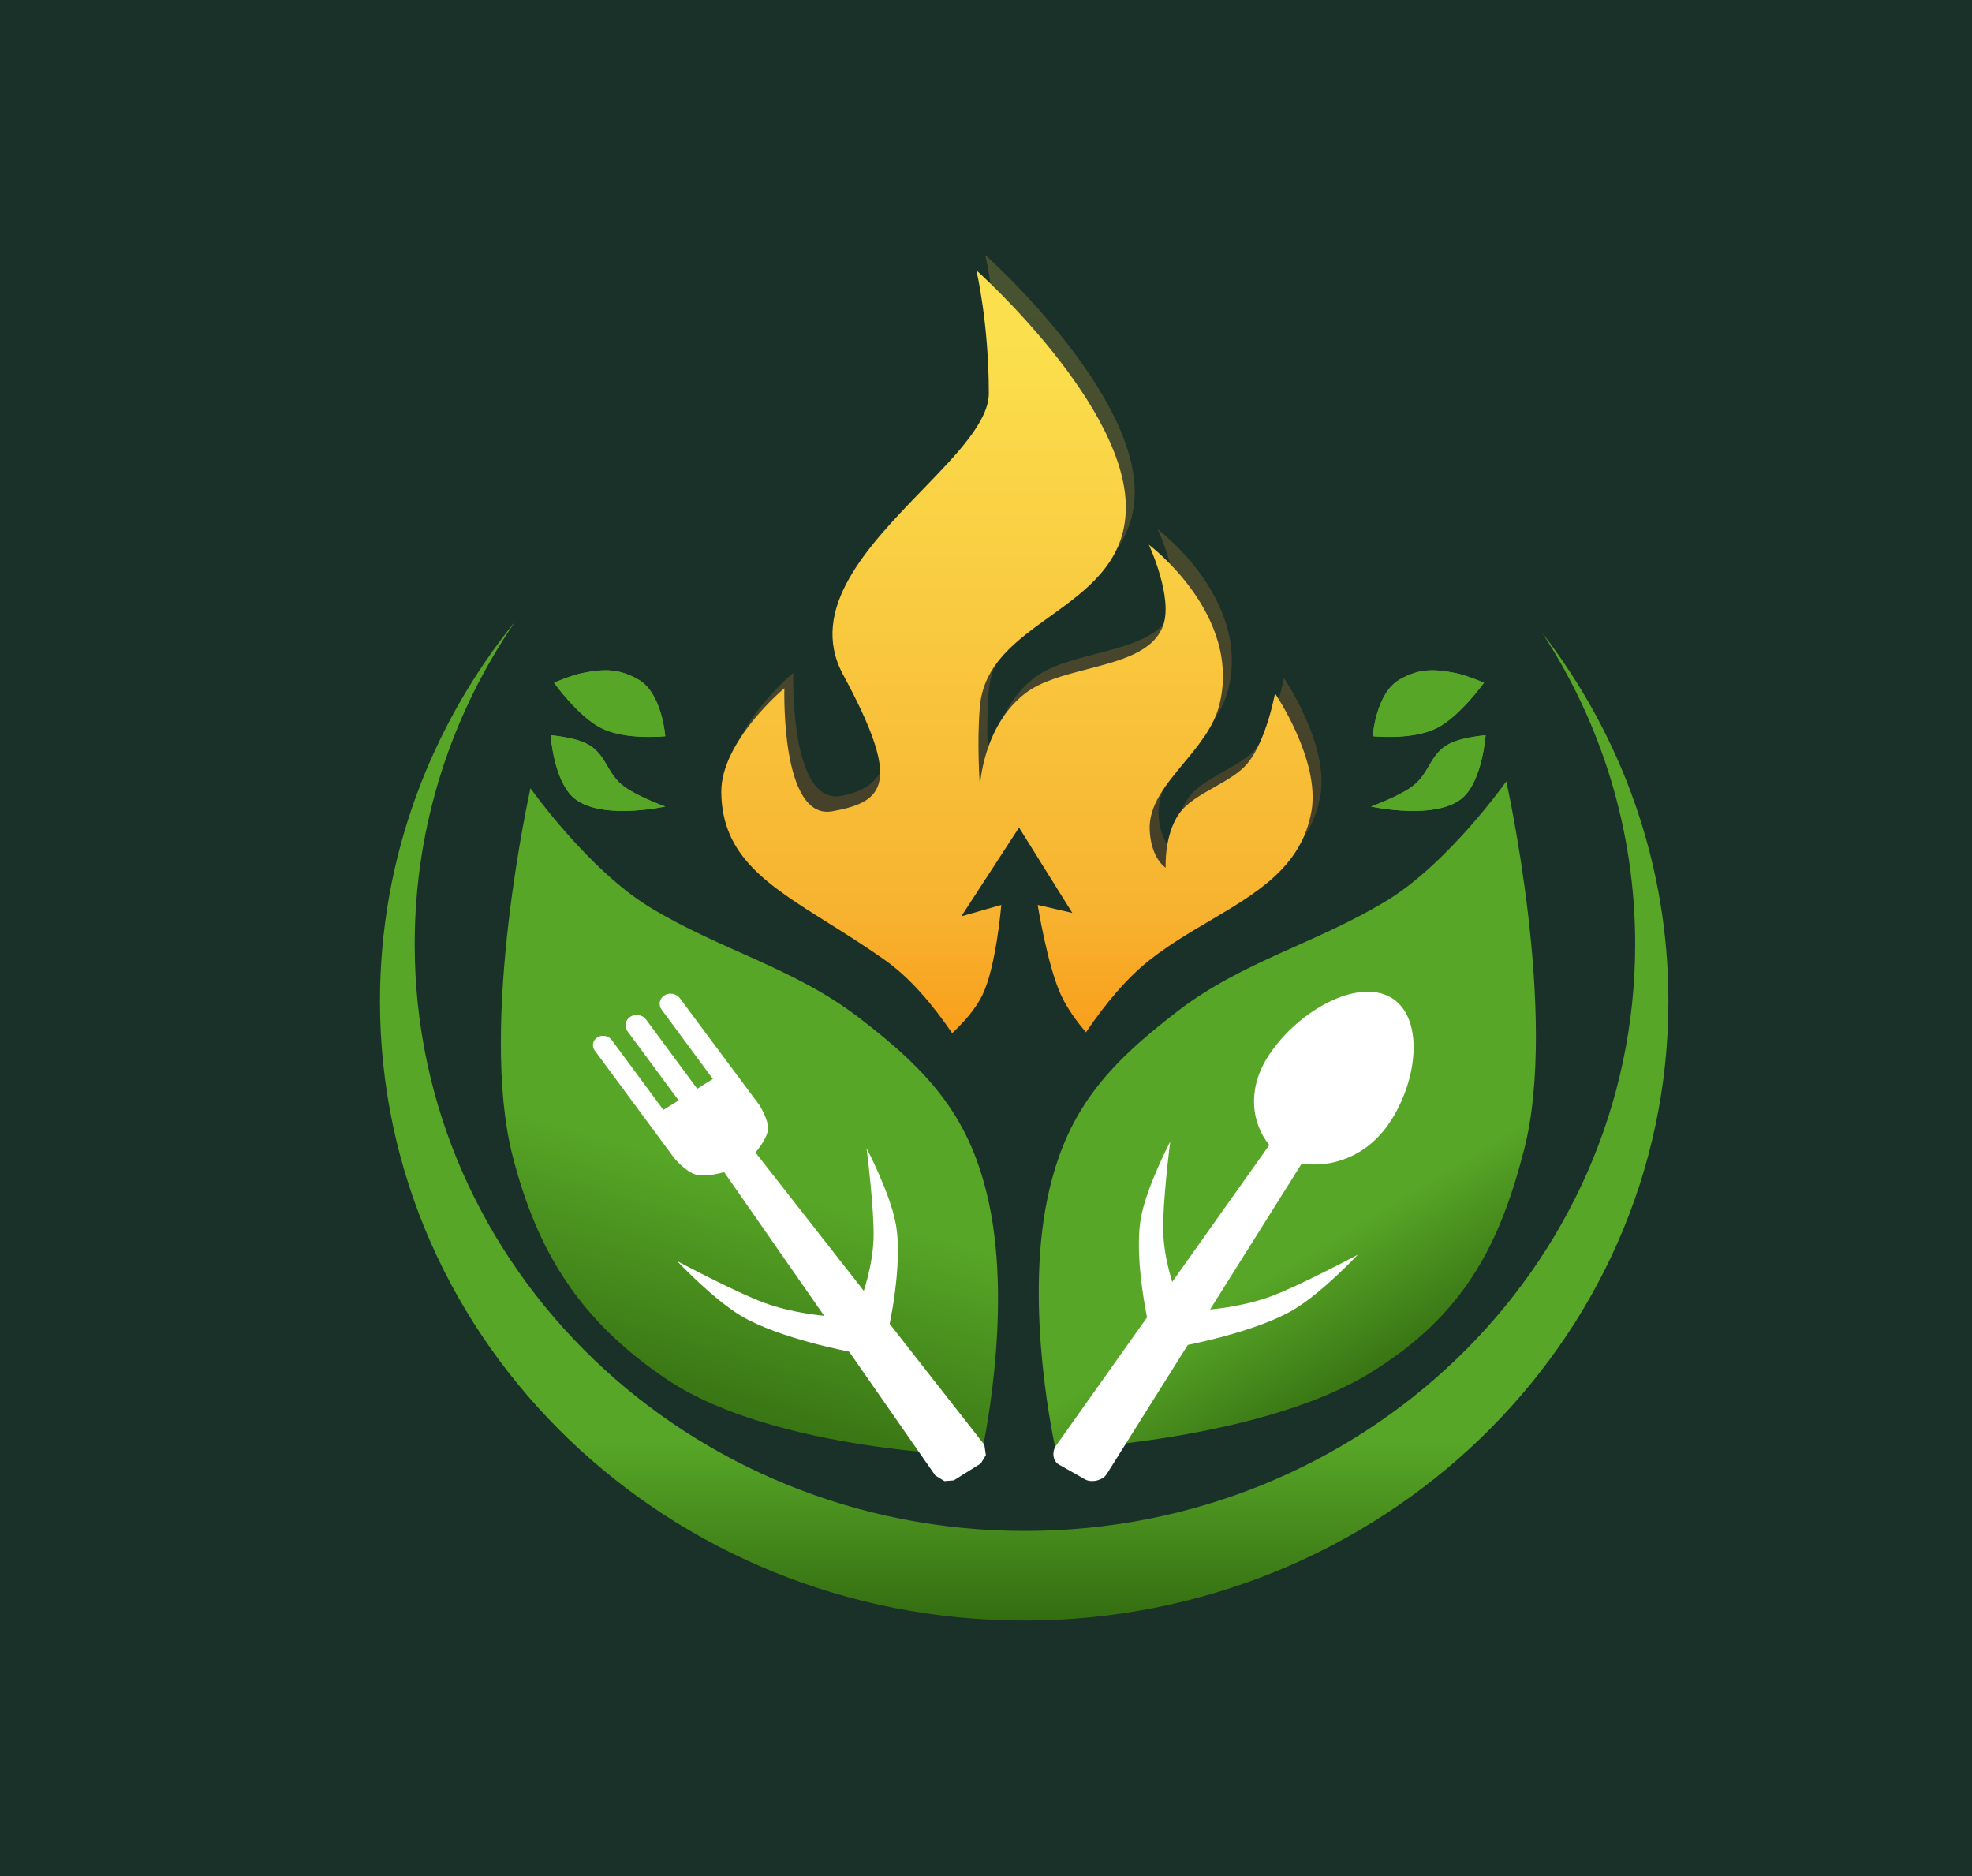 <svg width="410" height="390" viewBox="0 0 410 390" fill="none" xmlns="http://www.w3.org/2000/svg">
<rect width="410" height="390" fill="#1A3129"/>
<g clip-path="url(#clip0_233_66)">
<path fill-rule="evenodd" clip-rule="evenodd" d="M213.093 318.259C283.165 318.259 339.969 263.651 339.969 196.288C339.969 172.533 332.905 150.363 320.685 131.615C337.147 153.005 346.88 179.471 346.88 208.121C346.88 279.235 286.914 336.883 212.94 336.883C138.967 336.883 79 279.235 79 208.121C79 178.319 89.532 150.882 107.213 129.062C93.944 148.336 86.218 171.445 86.218 196.288C86.218 263.651 143.022 318.259 213.093 318.259Z" fill="url(#paint0_linear_233_66)"/>
<path d="M205.645 250.251C210.635 273.721 203.982 302.633 203.982 302.633C203.982 302.633 161.184 301.836 138.75 286.817C120.395 274.528 111.673 260.034 106.596 240.386C99.389 212.494 110.292 163.853 110.292 163.853C110.292 163.853 122.303 180.86 135.239 188.684C149.931 197.569 164.945 201.148 178.481 211.474C193.571 222.985 201.882 232.548 205.645 250.251Z" fill="url(#paint1_linear_233_66)"/>
<path d="M148.209 224.297L137.556 209.88C136.835 208.904 137.096 207.583 138.141 206.929C139.185 206.275 140.618 206.535 141.344 207.51L157.878 229.726C157.878 229.726 159.817 232.696 159.669 234.759C159.522 236.793 157.063 239.586 157.063 239.586L204.652 300.338L204.969 302.507L203.924 304.226L198.297 307.748L196.352 307.9L194.453 306.722L150.556 243.658C150.556 243.658 146.777 244.8 144.633 244.17C142.492 243.541 140.204 240.787 140.204 240.787L123.661 218.397C122.989 217.489 123.233 216.26 124.204 215.652C125.175 215.044 126.506 215.287 127.177 216.196L137.922 230.736L141.087 228.755L130.465 214.379C129.726 213.38 129.994 212.028 131.062 211.359C132.13 210.69 133.595 210.959 134.333 211.958L144.956 226.334L148.209 224.297Z" fill="white"/>
<path d="M154.086 273.551C148.132 269.996 140.781 262.156 140.781 262.156C140.781 262.156 152.865 268.604 158.891 270.83C164.917 273.055 171.641 273.551 171.641 273.551L176.816 281.034C176.816 281.034 161.995 278.273 154.086 273.551Z" fill="white"/>
<path d="M186.245 254.45C185.065 248.008 180.167 238.686 180.167 238.686C180.167 238.686 181.798 251.453 181.623 257.427C181.448 263.4 179.271 269.277 179.271 269.277L184.678 276.62C184.678 276.62 187.812 263.005 186.245 254.45Z" fill="white"/>
<path d="M217.822 248.907C212.833 272.398 219.485 301.337 219.485 301.337C219.485 301.337 261.631 299.598 284.718 285.506C304.448 273.462 311.795 258.699 316.872 239.034C324.079 211.117 313.176 162.432 313.176 162.432C313.176 162.432 301.164 179.454 288.229 187.285C273.537 196.178 258.522 199.761 244.987 210.095C229.897 221.617 221.586 231.188 217.822 248.907Z" fill="url(#paint2_linear_233_66)"/>
<path d="M263.896 219.222C259.087 226.419 260.292 233.613 263.903 238.043L219.604 300.458C218.684 301.674 218.807 303.689 220.174 304.464C221.542 305.239 224.242 306.771 225.61 307.546C226.977 308.321 229.348 307.721 230.111 306.417L270.653 241.87C276.574 242.845 284.088 240.596 288.897 233.399C295.053 224.187 296.008 211.232 289.094 207.311C282.179 203.39 270.052 210.01 263.896 219.222Z" fill="white"/>
<path d="M269.011 272.228C274.965 268.67 282.316 260.823 282.316 260.823C282.316 260.823 270.232 267.277 264.207 269.504C258.18 271.731 251.456 272.228 251.456 272.228L246.281 279.718C246.281 279.718 261.102 276.955 269.011 272.228Z" fill="white"/>
<path d="M237.222 253.11C238.402 246.663 243.3 237.332 243.3 237.332C243.3 237.332 241.669 250.111 241.844 256.09C242.019 262.069 244.195 267.951 244.195 267.951L238.789 275.301C238.789 275.301 235.655 261.674 237.222 253.11Z" fill="white"/>
<path fill-rule="evenodd" clip-rule="evenodd" d="M225.639 214.431C229.937 207.659 235.147 200.879 240.88 196.363C244.843 193.241 249.171 190.69 253.372 188.215C263.276 182.378 272.474 176.958 274.513 165.452C276.39 154.852 266.936 140.936 266.936 140.936C266.936 140.936 265.183 150.664 261.207 155.504C259.592 157.47 256.971 158.951 254.341 160.436C251.457 162.065 248.565 163.699 246.978 165.985C243.844 170.501 244.206 177.177 244.206 177.177C244.206 177.177 241.162 175.342 240.88 169.36C240.64 164.258 244.222 159.941 247.933 155.472C250.986 151.794 254.126 148.011 255.294 143.601C260.296 124.71 240.695 110.025 240.695 110.025C240.695 110.025 245.836 120.996 243.652 126.902C241.637 132.351 234.823 134.12 227.935 135.908C223.128 137.155 218.285 138.413 215.009 140.936C206.11 147.793 205.585 160.3 205.585 160.3C205.585 160.3 204.895 151.284 205.585 143.601C206.369 134.862 213.174 129.967 220.141 124.955C227.635 119.565 235.316 114.04 235.891 103.452C237.071 81.709 204.845 53 204.845 53C204.845 53 207.433 63.837 207.433 78.581C207.433 84.684 200.438 92.763 192.984 101.373C182.428 113.567 170.952 126.823 177.126 137.028C187.66 154.438 185.905 163.48 174.909 165.452C164.087 167.392 164.93 139.87 164.93 139.87C164.93 139.87 151.675 150.902 151.81 161.544C151.978 174.845 161.413 180.755 174.071 188.682C177.761 190.993 181.724 193.476 185.812 196.363C191.286 200.229 196.214 206.179 200.344 212.374C201.901 210.661 203.345 208.744 204.29 206.76C207.139 200.781 208.171 188.126 208.171 188.126L199.855 190.5L211.866 172.025L222.954 189.79L215.747 188.126C215.747 188.126 217.782 200.689 220.552 206.76C221.803 209.502 223.793 212.229 225.639 214.431Z" fill="url(#paint3_linear_233_66)" fill-opacity="0.2"/>
<path fill-rule="evenodd" clip-rule="evenodd" d="M225.779 214.598C229.659 208.88 234.156 203.402 239.032 199.561C242.995 196.439 247.323 193.888 251.524 191.412C261.429 185.576 270.626 180.156 272.665 168.65C274.542 158.05 265.088 144.134 265.088 144.134C265.088 144.134 263.335 153.862 259.36 158.701C257.744 160.668 255.123 162.149 252.493 163.634C249.609 165.263 246.717 166.897 245.13 169.182C241.996 173.699 242.359 180.374 242.359 180.374C242.359 180.374 239.314 178.54 239.032 172.558C238.792 167.455 242.375 163.139 246.085 158.67C249.139 154.992 252.278 151.209 253.446 146.799C258.448 127.908 238.848 113.223 238.848 113.223C238.848 113.223 243.988 124.193 241.804 130.1C239.789 135.549 232.976 137.317 226.087 139.105C221.28 140.353 216.437 141.61 213.161 144.134C204.262 150.991 203.737 163.498 203.737 163.498C203.737 163.498 203.047 154.482 203.737 146.799C204.521 138.06 211.326 133.165 218.293 128.153C225.787 122.762 233.468 117.237 234.043 106.65C235.223 84.906 202.997 56.198 202.997 56.198C202.997 56.198 205.585 67.034 205.585 81.779C205.585 87.575 199.019 94.358 191.789 101.827C180.624 113.362 167.876 126.532 175.279 140.226C187.475 162.787 184.057 166.678 173.061 168.65C162.239 170.59 163.082 143.068 163.082 143.068C163.082 143.068 149.828 154.099 149.962 164.741C150.13 178.043 159.565 183.952 172.223 191.88C175.913 194.191 179.876 196.673 183.964 199.561C189.204 203.261 193.944 208.872 197.962 214.779C200.328 212.569 202.871 209.74 204.29 206.76C207.14 200.781 208.171 188.126 208.171 188.126L199.855 190.5L211.867 172.025L222.954 189.79L215.747 188.126C215.747 188.126 217.782 200.689 220.552 206.76C221.835 209.571 223.895 212.367 225.779 214.598Z" fill="url(#paint4_linear_233_66)"/>
<path d="M293.448 163.62C290.494 165.717 285.037 167.662 285.037 167.662C285.037 167.662 298.905 170.737 304.312 165.641C308.236 161.942 308.868 152.839 308.868 152.839C308.868 152.839 304.142 153.237 301.508 154.524C297.181 156.638 297.352 160.847 293.448 163.62Z" fill="#57A627"/>
<path d="M129.9 163.62C132.854 165.717 138.311 167.662 138.311 167.662C138.311 167.662 124.443 170.737 119.036 165.641C115.111 161.942 114.48 152.839 114.48 152.839C114.48 152.839 119.206 153.237 121.84 154.524C126.167 156.638 125.996 160.847 129.9 163.62Z" fill="#57A627"/>
<path d="M291.013 141.254C286.053 144.058 285.406 153.045 285.406 153.045C285.406 153.045 293.594 153.939 298.723 151.361C303.529 148.945 308.536 141.928 308.536 141.928C308.536 141.928 304.995 140.383 302.578 139.906C298.012 139.006 295.032 138.983 291.013 141.254Z" fill="#57A627"/>
<path d="M132.704 141.254C137.665 144.058 138.311 153.045 138.311 153.045C138.311 153.045 130.124 153.939 124.994 151.361C120.188 148.945 115.182 141.928 115.182 141.928C115.182 141.928 118.722 140.383 121.139 139.906C125.705 139.006 128.686 138.983 132.704 141.254Z" fill="#57A627"/>
<path d="M293.448 163.62C290.494 165.717 285.037 167.662 285.037 167.662C285.037 167.662 298.905 170.737 304.312 165.641C308.236 161.942 308.868 152.839 308.868 152.839C308.868 152.839 304.142 153.237 301.508 154.524C297.181 156.638 297.352 160.847 293.448 163.62Z" fill="#57A627"/>
<path d="M129.9 163.62C132.854 165.717 138.311 167.662 138.311 167.662C138.311 167.662 124.443 170.737 119.036 165.641C115.111 161.942 114.48 152.839 114.48 152.839C114.48 152.839 119.206 153.237 121.84 154.524C126.167 156.638 125.996 160.847 129.9 163.62Z" fill="#57A627"/>
<path d="M291.013 141.254C286.053 144.058 285.406 153.045 285.406 153.045C285.406 153.045 293.594 153.939 298.723 151.361C303.529 148.945 308.536 141.928 308.536 141.928C308.536 141.928 304.995 140.383 302.578 139.906C298.012 139.006 295.032 138.983 291.013 141.254Z" fill="#57A627"/>
<path d="M132.704 141.254C137.665 144.058 138.311 153.045 138.311 153.045C138.311 153.045 130.124 153.939 124.994 151.361C120.188 148.945 115.182 141.928 115.182 141.928C115.182 141.928 118.722 140.383 121.139 139.906C125.705 139.006 128.686 138.983 132.704 141.254Z" fill="#57A627"/>
</g>
<defs>
<linearGradient id="paint0_linear_233_66" x1="212.94" y1="79.359" x2="212.94" y2="336.883" gradientUnits="userSpaceOnUse">
<stop offset="0.857" stop-color="#57A627"/>
<stop offset="1" stop-color="#346D11"/>
</linearGradient>
<linearGradient id="paint1_linear_233_66" x1="178.481" y1="238.005" x2="159.002" y2="303.584" gradientUnits="userSpaceOnUse">
<stop offset="0.2" stop-color="#57A627"/>
<stop offset="1" stop-color="#346D11"/>
</linearGradient>
<linearGradient id="paint2_linear_233_66" x1="241.167" y1="264.057" x2="264.709" y2="303.115" gradientUnits="userSpaceOnUse">
<stop offset="0.281" stop-color="#57A627"/>
<stop offset="1" stop-color="#346D11"/>
</linearGradient>
<linearGradient id="paint3_linear_233_66" x1="213.284" y1="53" x2="213.284" y2="237.755" gradientUnits="userSpaceOnUse">
<stop stop-color="#FBDF4D"/>
<stop offset="0.565" stop-color="#F78A30"/>
<stop offset="1" stop-color="#F05401"/>
</linearGradient>
<linearGradient id="paint4_linear_233_66" x1="211.436" y1="56.198" x2="211.436" y2="240.953" gradientUnits="userSpaceOnUse">
<stop offset="0.08" stop-color="#FBDF4D"/>
<stop offset="0.721" stop-color="#F7B330"/>
<stop offset="1" stop-color="#FB8A06"/>
</linearGradient>
<clipPath id="clip0_233_66">
<rect width="268" height="284" fill="white" transform="translate(79 53)"/>
</clipPath>
</defs>
</svg>
